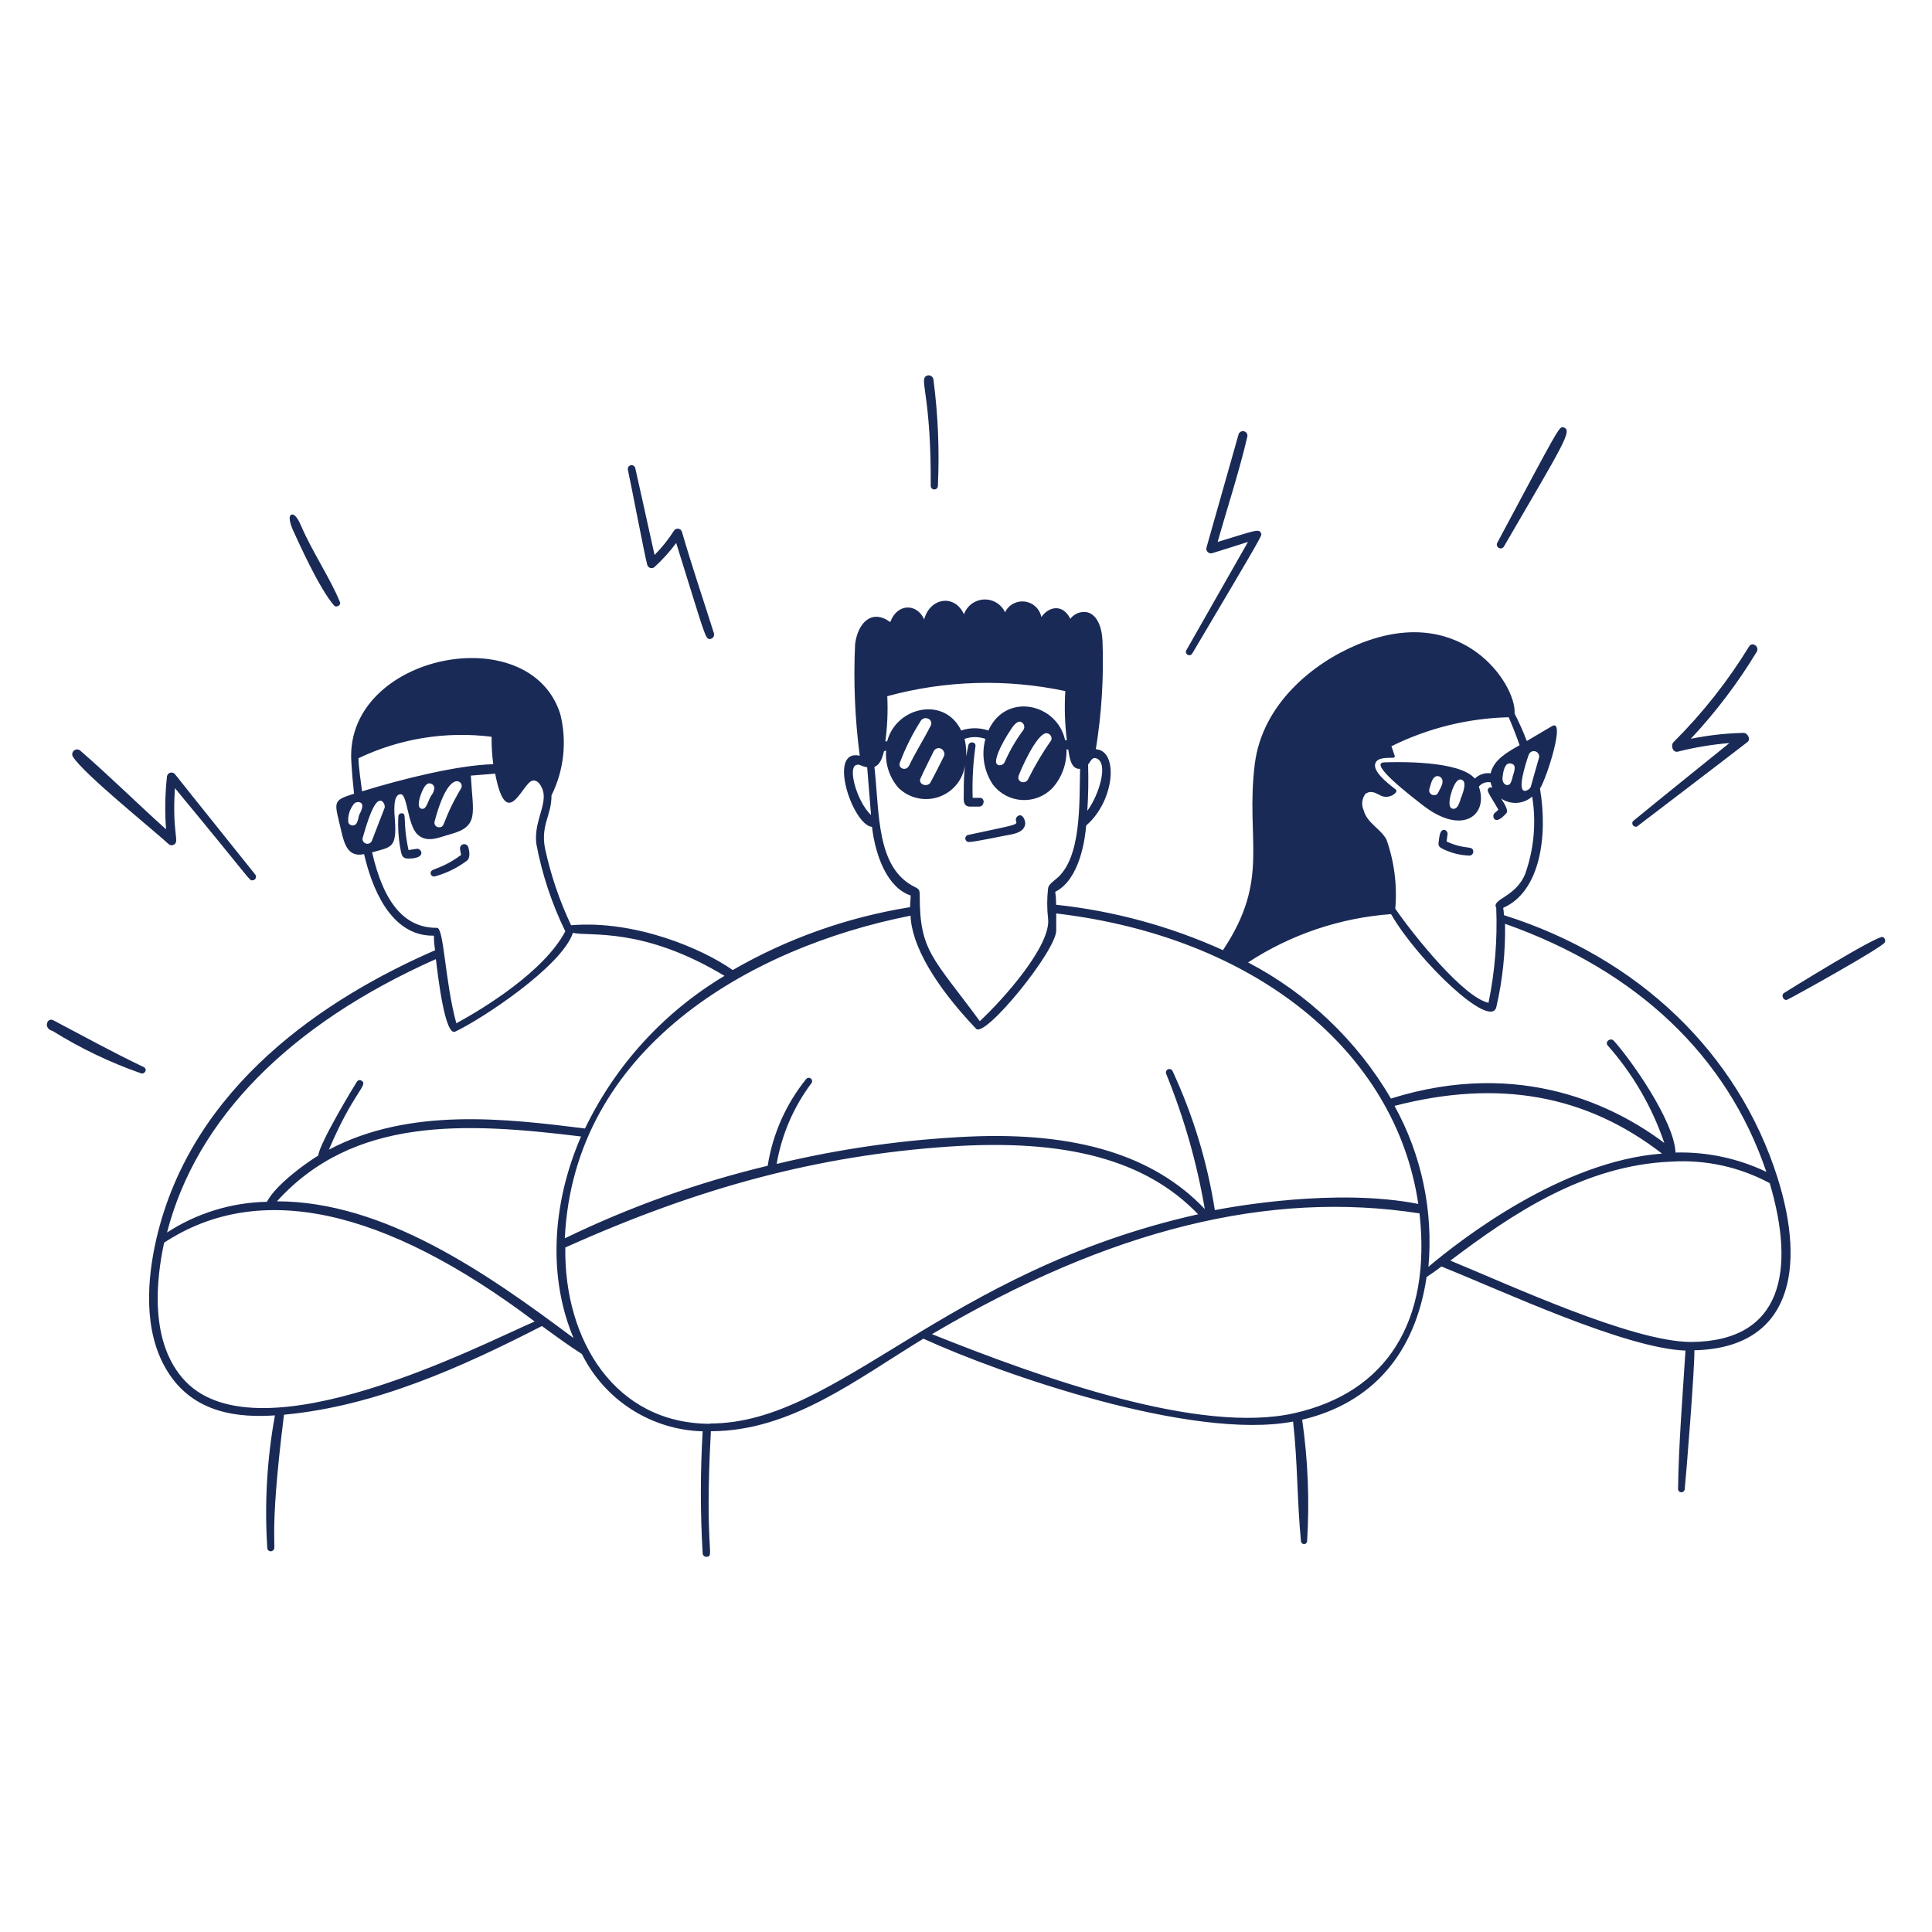 <svg width="200" height="200" viewBox="0 0 200 200" fill="none" xmlns="http://www.w3.org/2000/svg">
<path d="M149.38 87.89C150.243 88.315 151.188 88.547 152.15 88.57C152.204 88.564 152.256 88.547 152.304 88.52C152.351 88.494 152.393 88.458 152.426 88.415C152.46 88.373 152.485 88.324 152.499 88.271C152.513 88.219 152.517 88.164 152.51 88.11C152.43 87.48 151.72 88.02 149.75 87.11L149.85 86.37C149.9 86.16 149.65 85.82 149.38 85.92C149.11 86.02 149.04 86.34 148.96 86.92C148.88 87.5 148.84 87.62 149.38 87.89ZM45 90.73C46.203 90.403 47.334 89.85 48.33 89.1C48.72 88.8 48.59 88.1 48.48 87.7C48.449 87.596 48.38 87.508 48.288 87.451C48.195 87.395 48.085 87.375 47.978 87.395C47.872 87.415 47.776 87.473 47.71 87.559C47.644 87.645 47.612 87.752 47.62 87.86C47.639 88.077 47.679 88.291 47.74 88.5C45.37 90.23 44.45 89.8 44.59 90.5C44.621 90.58 44.679 90.647 44.754 90.689C44.829 90.731 44.916 90.745 45 90.73ZM42.28 88.88C44.28 88.88 43.6 87.7 43.06 87.88L42.29 88C41.63 84.87 42.16 84.21 41.59 84.19C41.504 84.185 41.419 84.213 41.354 84.269C41.289 84.325 41.248 84.404 41.24 84.49C41.169 85.727 41.26 86.967 41.51 88.18C41.62 88.72 41.82 88.88 42.28 88.88ZM100.35 87.16C100.92 87.16 103.92 86.51 104.43 86.43C105.18 86.3 106.07 86.07 106.13 85.26C106.13 84.76 105.77 84.18 105.36 84.48C105.275 84.54 105.212 84.626 105.181 84.726C105.15 84.826 105.153 84.933 105.19 85.03C105.34 85.42 105.02 85.39 100.19 86.44C100.101 86.468 100.026 86.527 99.979 86.608C99.933 86.688 99.918 86.783 99.938 86.874C99.958 86.965 100.012 87.044 100.088 87.097C100.165 87.15 100.258 87.173 100.35 87.16ZM34.58 62.68C34.8 62.93 35.34 62.68 35.18 62.3C34.18 59.86 32.34 57.14 31.18 54.46C31 54.03 30.64 53.3 30.29 53.26C30.246 53.254 30.202 53.26 30.161 53.278C30.12 53.295 30.085 53.324 30.06 53.36C29.84 53.66 30.16 54.49 30.31 54.84C30.77 55.83 33 60.87 34.58 62.68ZM67 58.46C67.019 58.538 67.058 58.61 67.113 58.668C67.168 58.727 67.237 58.77 67.314 58.793C67.391 58.816 67.473 58.819 67.551 58.801C67.629 58.783 67.701 58.745 67.76 58.69C68.586 57.938 69.336 57.108 70 56.21C73 65.81 73 66.15 73.47 66.15C73.537 66.148 73.604 66.132 73.664 66.102C73.725 66.073 73.778 66.03 73.821 65.978C73.863 65.926 73.894 65.865 73.912 65.8C73.929 65.735 73.932 65.666 73.92 65.6C72.8 62.06 71.62 58.6 70.6 55.07C70.577 54.982 70.529 54.903 70.461 54.843C70.394 54.783 70.31 54.743 70.22 54.731C70.13 54.718 70.039 54.732 69.957 54.771C69.875 54.81 69.807 54.872 69.76 54.95C69.186 55.853 68.515 56.692 67.76 57.45C67.16 54.71 65.76 48.45 65.76 48.45C65.735 48.349 65.671 48.263 65.582 48.209C65.493 48.156 65.386 48.14 65.285 48.165C65.184 48.19 65.098 48.255 65.044 48.344C64.991 48.433 64.975 48.539 65 48.64C65.34 50.19 66.79 57.77 67 58.46ZM14.91 110.48C11.69 108.94 8.82 107.36 5.52 105.62C4.88 105.28 4.44 106.45 5.44 106.72C8.321 108.518 11.393 109.991 14.6 111.11C15 111.22 15.28 110.7 14.91 110.48ZM17.47 87.39C17.539 87.451 17.625 87.489 17.716 87.5C17.807 87.511 17.899 87.493 17.98 87.45C18.64 87.13 17.79 86.34 18.11 81.59C26.22 91.38 25.77 91.13 26.11 91.13C26.18 91.135 26.251 91.119 26.312 91.085C26.374 91.05 26.425 90.999 26.458 90.937C26.492 90.875 26.507 90.805 26.502 90.734C26.497 90.664 26.472 90.597 26.43 90.54C25.16 88.94 19.6 82.03 18.12 80.15C18.064 80.08 17.99 80.026 17.905 79.997C17.82 79.968 17.728 79.963 17.641 79.984C17.554 80.005 17.474 80.051 17.412 80.116C17.35 80.181 17.308 80.262 17.29 80.35C17.087 82.176 17.053 84.018 17.19 85.85C14.19 83.16 11.32 80.31 8.29 77.69C8.198 77.617 8.084 77.578 7.966 77.58C7.848 77.583 7.736 77.627 7.647 77.704C7.559 77.782 7.501 77.888 7.483 78.005C7.465 78.121 7.489 78.24 7.55 78.34C8.73 80.17 15.39 85.5 17.47 87.39ZM96.35 50.3C96.35 50.398 96.389 50.492 96.459 50.562C96.528 50.631 96.622 50.67 96.72 50.67C96.818 50.67 96.912 50.631 96.982 50.562C97.051 50.492 97.09 50.398 97.09 50.3C97.261 46.627 97.108 42.946 96.63 39.3C96.62 39.204 96.582 39.113 96.521 39.038C96.46 38.963 96.378 38.907 96.286 38.877C96.194 38.848 96.095 38.845 96.002 38.871C95.909 38.896 95.825 38.948 95.76 39.02C95.31 39.6 96.39 41.43 96.35 50.3ZM123.41 67.67C131.02 54.83 130.61 55.47 130.55 55.24C130.38 54.66 129.9 54.94 126.05 56.1C127.05 52.55 128.3 48.76 129.13 45.17C129.147 45.054 129.121 44.936 129.055 44.838C128.989 44.741 128.89 44.672 128.776 44.644C128.662 44.617 128.541 44.633 128.438 44.689C128.336 44.746 128.258 44.839 128.22 44.95C127.09 48.95 125.97 52.86 124.89 56.7C124.873 56.779 124.876 56.862 124.899 56.94C124.922 57.018 124.964 57.089 125.022 57.145C125.08 57.203 125.152 57.244 125.23 57.266C125.308 57.287 125.391 57.289 125.47 57.27C125.47 57.27 128.12 56.45 129.19 56.1L122.8 67.33C122.762 67.41 122.756 67.502 122.784 67.586C122.811 67.671 122.869 67.742 122.946 67.785C123.024 67.828 123.115 67.84 123.201 67.819C123.287 67.798 123.362 67.744 123.41 67.67ZM194.91 97C194.39 96.75 184.77 102.73 184.67 102.8C184.32 103.05 184.67 103.67 185.03 103.48C185.61 103.22 194.8 98.11 195.11 97.56C195.134 97.51 195.147 97.456 195.15 97.401C195.153 97.346 195.145 97.291 195.126 97.239C195.108 97.187 195.079 97.139 195.042 97.098C195.005 97.057 194.96 97.024 194.91 97ZM169.45 85.57C169.45 85.57 179.09 78.22 180.89 76.82C181.28 76.51 180.89 75.82 180.43 75.87C178.616 75.913 176.809 76.118 175.03 76.48C177.611 73.726 179.897 70.71 181.85 67.48C182.18 66.94 181.38 66.38 181.06 66.93C178.857 70.524 176.235 73.844 173.25 76.82C172.93 77.13 173.13 77.89 173.65 77.82C175.415 77.371 177.215 77.07 179.03 76.92C179.03 76.92 171.39 83.07 169.03 85.02C168.99 85.084 168.971 85.158 168.975 85.233C168.978 85.308 169.005 85.38 169.05 85.44C169.096 85.5 169.158 85.544 169.23 85.567C169.301 85.591 169.378 85.592 169.45 85.57ZM155.66 56.62C161.8 46.04 162.87 44.5 161.84 44.24C161.4 44.13 161.42 44.17 154.97 56.24C154.94 56.329 154.942 56.426 154.976 56.514C155.01 56.601 155.073 56.674 155.156 56.719C155.238 56.765 155.334 56.78 155.426 56.761C155.518 56.743 155.601 56.693 155.66 56.62Z" fill="#1A2A56"/>
<path d="M184 121.89C179.92 109.02 169.61 99.12 155.69 94.74C155.681 94.485 155.654 94.231 155.61 93.98C159.41 92.32 160.26 86.61 159.42 81.64C160.15 80.45 162.09 74.33 160.66 75.17L158.05 76.71C157.68 75.71 157.25 74.78 156.79 73.86C156.89 72.26 155.43 69.4 152.86 67.53C150.5 65.81 146.44 64.27 140.52 66.73C135.9 68.65 130.69 72.89 129.9 79.05C128.9 87.05 131.55 90.93 126.6 98.36C121.13 95.883 115.3 94.297 109.33 93.66C109.33 93.212 109.3 92.764 109.24 92.32C111.79 91.03 112.33 86.83 112.44 85.46C115.44 82.86 115.79 77.68 113.44 77.56C114.044 73.849 114.275 70.087 114.13 66.33C114 64 113 63.48 112.54 63.38C112.215 63.319 111.88 63.35 111.572 63.47C111.265 63.59 110.997 63.795 110.8 64.06C110.05 62.53 108.61 62.72 107.8 63.88C107.72 63.468 107.513 63.092 107.208 62.804C106.903 62.517 106.516 62.332 106.1 62.277C105.684 62.222 105.262 62.298 104.892 62.496C104.522 62.694 104.224 63.004 104.04 63.38C103.846 62.967 103.534 62.621 103.143 62.386C102.752 62.151 102.3 62.038 101.845 62.06C101.389 62.083 100.95 62.24 100.585 62.513C100.219 62.785 99.942 63.16 99.79 63.59C98.79 61.42 96.24 61.92 95.67 64.12C94.92 62.43 92.87 62.44 92.16 64.4C90.29 63.02 88.82 64.4 88.52 66.67C88.338 70.53 88.499 74.398 89 78.23C85.61 77.47 88.25 85.41 90.27 85.6C90.62 88.6 91.86 91.9 94.27 92.7C94.27 93.1 94.21 93.51 94.21 93.91C87.744 94.943 81.522 97.149 75.85 100.42C72.73 98.22 65.79 95.23 59.12 95.78C57.911 93.227 57.002 90.542 56.41 87.78C55.97 85.37 57.1 84.42 57.09 82.34C58.385 79.731 58.707 76.746 58 73.92C54.85 63.92 35.82 67.72 36.36 78.7C36.43 79.95 36.54 81.2 36.65 82.17C34.3 82.88 34.65 83.05 35.3 85.91C35.65 87.47 36.05 88.76 37.69 88.42C38.44 91.67 40.33 96.86 44.79 96.86C45.06 96.86 44.79 96.69 45.04 98.37C33.85 103.24 19.8 112.37 16.16 128.37C15.28 132.23 14.75 137.71 17.27 141.85C20.04 146.46 24.94 146.75 28.46 146.52C27.636 151.047 27.371 155.658 27.67 160.25C27.672 160.314 27.691 160.377 27.726 160.431C27.761 160.484 27.81 160.528 27.868 160.555C27.926 160.583 27.99 160.595 28.054 160.589C28.118 160.582 28.179 160.559 28.23 160.52C28.77 160.2 27.71 159.86 29.4 146.45C38.82 145.58 47.8 141.53 56.1 137.27C57.47 138.27 58.83 139.27 60.24 140.17C61.399 142.514 63.176 144.498 65.378 145.907C67.581 147.317 70.126 148.099 72.74 148.17C72.49 152.38 72.49 156.6 72.74 160.81C72.744 160.861 72.758 160.911 72.781 160.956C72.804 161.001 72.836 161.042 72.876 161.074C72.915 161.107 72.96 161.131 73.009 161.146C73.058 161.161 73.109 161.166 73.16 161.16C74.02 161.08 72.91 160.65 73.59 148.16C81.91 148.16 88.74 142.73 95.59 138.58C103.65 142.27 123.41 149.14 133.86 147.16C134.34 151.42 134.27 155.46 134.68 159.58C134.693 159.654 134.732 159.721 134.79 159.769C134.847 159.817 134.92 159.844 134.995 159.844C135.07 159.844 135.143 159.817 135.2 159.769C135.258 159.721 135.297 159.654 135.31 159.58C135.572 155.37 135.402 151.145 134.8 146.97C142.05 145.25 146.5 140.14 147.68 132.2C148.16 131.88 148.68 131.52 149.22 131.11C155.41 133.58 168.22 139.59 174.48 139.81C174.19 144.46 173.78 149.37 173.71 154.19C173.724 154.272 173.766 154.345 173.829 154.399C173.892 154.452 173.972 154.481 174.055 154.481C174.138 154.481 174.217 154.452 174.281 154.399C174.344 154.345 174.386 154.272 174.4 154.19C174.54 152.86 175.45 141.51 175.4 139.78C185.42 139.55 187 131.35 184 121.89ZM112.64 79.15C112.91 78.79 113.06 78.37 113.45 78.49C114.85 78.9 113.73 82.38 112.56 83.93C112.66 82.34 112.69 80.73 112.64 79.15ZM88.77 79.15C89.09 79.15 89.05 79.29 89.77 79.43L90.17 84.37C88.69 83 87.62 79.17 88.77 79.17V79.15ZM158.25 78.15C158.292 78.01 158.389 77.892 158.518 77.822C158.648 77.753 158.799 77.738 158.94 77.78C159.081 77.823 159.198 77.919 159.268 78.049C159.337 78.178 159.352 78.329 159.31 78.47C158.96 79.71 158.69 80.61 158.46 81.47C158.401 81.577 158.318 81.669 158.217 81.738C158.116 81.808 158.001 81.853 157.88 81.87C157 81.9 157.94 79.05 158.25 78.13V78.15ZM141.42 82.15C141.99 81.72 142.68 82.27 142.79 82.28C143.73 82.88 144.79 82.01 144.52 81.76L144.32 81.6C143.58 81.02 142.06 79.82 142.38 79C142.62 78.38 143.6 78.47 144.24 78.44C144.263 78.439 144.285 78.434 144.305 78.423C144.325 78.412 144.343 78.397 144.356 78.379C144.37 78.361 144.379 78.34 144.383 78.317C144.387 78.295 144.386 78.272 144.38 78.25C144.28 77.93 144.16 77.61 144.04 77.25C147.819 75.376 151.963 74.352 156.18 74.25C156.61 75.25 156.98 76.2 157.31 77.14C156.06 77.85 154.64 78.63 154.31 80.05C154.013 80.013 153.711 80.043 153.427 80.139C153.144 80.234 152.885 80.391 152.67 80.6C151.1 78.71 144.6 78.87 143.29 78.92C141.6 78.99 146.06 82.4 147.29 83.36C151.42 86.57 154.12 84.36 153.09 81.43C153.234 81.253 153.424 81.119 153.639 81.041C153.854 80.964 154.086 80.946 154.31 80.99C154.347 81.18 154.408 81.365 154.49 81.54C154.44 81.515 154.385 81.503 154.33 81.503C154.274 81.503 154.22 81.515 154.17 81.54C153.76 81.8 154.17 82.15 155.11 83.82C154.994 83.938 154.87 84.048 154.74 84.15C154.36 84.43 154.69 85.65 155.96 84.15C156.15 83.92 155.79 83.25 155.39 82.66C155.873 82.989 156.451 83.148 157.034 83.112C157.617 83.076 158.172 82.846 158.61 82.46C159.047 85.145 158.799 87.897 157.89 90.46C156.89 92.91 154.38 93.05 154.89 93.98C155.022 97.277 154.753 100.578 154.09 103.81C151.52 103.25 146.46 96.98 144.44 94.07C144.649 91.638 144.335 89.19 143.52 86.89C142.85 85.73 141.52 85.2 141.17 83.89C141.033 83.598 140.984 83.272 141.029 82.953C141.073 82.634 141.209 82.334 141.42 82.09V82.15ZM156.58 80.48C156.47 80.81 156.4 81.27 156.04 81.27C155.68 81.27 155.5 80.85 155.54 80.49C155.58 80.13 155.68 79.3 156.06 79.08C156.133 79.044 156.213 79.025 156.295 79.025C156.376 79.025 156.457 79.044 156.53 79.08C157 79.21 156.75 79.91 156.58 80.42V80.48ZM151.19 82.78C151.08 83.05 150.97 83.54 150.65 83.69C150.594 83.718 150.532 83.732 150.47 83.732C150.408 83.732 150.346 83.718 150.29 83.69C149.69 83.47 150.35 81.24 150.89 80.81C150.937 80.762 150.996 80.727 151.06 80.707C151.124 80.688 151.193 80.685 151.258 80.699C151.324 80.713 151.385 80.743 151.436 80.787C151.487 80.831 151.526 80.887 151.55 80.95C151.76 81.41 151.25 82.57 151.19 82.72V82.78ZM149 81.81C148.87 82.07 148.81 82.31 148.47 82.31C148.39 82.316 148.31 82.302 148.237 82.269C148.163 82.236 148.099 82.186 148.05 82.123C148.001 82.06 147.967 81.985 147.954 81.906C147.94 81.828 147.945 81.746 147.97 81.67C148.08 81.34 148.2 80.59 148.6 80.39C148.663 80.361 148.732 80.345 148.802 80.343C148.872 80.342 148.941 80.354 149.006 80.38C149.07 80.407 149.129 80.446 149.178 80.496C149.227 80.546 149.265 80.605 149.29 80.67C149.43 81 149.2 81.45 149 81.81ZM144 94.63C146.84 99.53 154.32 106.63 154.9 104.25C155.554 101.425 155.856 98.53 155.8 95.63C169.5 100.47 178.8 109.34 182.85 121.31C179.918 119.911 176.697 119.226 173.45 119.31C173.31 116.02 168.8 109.66 167.07 107.75C166.72 107.36 166.07 107.86 166.45 108.25C169.044 111.187 171.029 114.61 172.29 118.32C167.39 114.63 157.52 109.48 143.99 113.72C140.48 107.729 135.354 102.846 129.2 99.63C133.629 96.734 138.722 95.013 144 94.63ZM91.85 72.07C97.864 70.429 104.182 70.247 110.28 71.54C110.177 73.235 110.231 74.935 110.44 76.62H110.26C109.43 72.8 104.11 71.62 102.32 75.62C101.406 75.31 100.414 75.31 99.5 75.62C97.77 72.02 92.76 73.18 91.84 76.74H91.65C91.86 75.193 91.927 73.63 91.85 72.07ZM105.45 80.3C105.63 79.79 107.25 76.01 108.3 75.9C108.387 75.899 108.474 75.919 108.552 75.958C108.63 75.997 108.698 76.054 108.75 76.124C108.802 76.194 108.836 76.276 108.85 76.362C108.864 76.449 108.857 76.537 108.83 76.62C107.937 77.892 107.142 79.229 106.45 80.62C106.2 81.24 105.22 81 105.45 80.3ZM104 78.9C103.88 79.2 103.34 79.38 103.15 79.03C102.96 78.68 103.42 77.35 104.72 75.4C105.05 74.91 105.36 74.67 105.63 74.71C105.718 74.735 105.798 74.781 105.864 74.845C105.93 74.908 105.979 74.987 106.008 75.073C106.037 75.16 106.044 75.253 106.028 75.343C106.013 75.433 105.976 75.518 105.92 75.59C105.159 76.619 104.515 77.729 104 78.9ZM95.3 80.56C95.73 79.62 96.21 78.67 96.67 77.74C96.719 77.65 96.791 77.576 96.879 77.523C96.967 77.471 97.068 77.444 97.17 77.444C97.272 77.444 97.373 77.471 97.46 77.523C97.549 77.576 97.621 77.65 97.67 77.74C97.733 77.835 97.766 77.946 97.766 78.06C97.766 78.174 97.733 78.285 97.67 78.38C97.23 79.25 96.78 80.16 96.3 81.04C95.92 81.54 95 81.16 95.3 80.56ZM94.09 79.3L94.03 79.37C93.72 79.82 92.94 79.53 93.15 78.96C93.727 77.424 94.465 75.952 95.35 74.57C95.78 74.05 96.65 74.5 96.35 75.11C95.64 76.53 94.77 77.86 94.09 79.3ZM90.52 79.39C91.16 79.12 91.34 78.39 91.52 77.76L91.73 77.7C91.677 78.394 91.763 79.091 91.981 79.752C92.199 80.413 92.545 81.024 93 81.55C93.539 82.08 94.215 82.449 94.952 82.617C95.689 82.785 96.459 82.745 97.174 82.501C97.89 82.257 98.523 81.82 99.005 81.237C99.486 80.654 99.796 79.949 99.9 79.2C99.796 80.163 99.753 81.132 99.77 82.1C99.77 82.7 99.63 83.45 100.37 83.5H101.37C101.89 83.5 102.03 82.6 101.43 82.59H100.69C100.632 80.808 100.729 79.025 100.98 77.26C101.05 76.77 100.34 76.7 100.24 77.16C99.8 79.31 100.24 78.08 99.85 76.49C100.548 76.24 101.312 76.24 102.01 76.49C101.79 77.292 101.746 78.132 101.883 78.952C102.019 79.772 102.332 80.553 102.8 81.24C103.156 81.702 103.608 82.081 104.124 82.353C104.639 82.625 105.208 82.783 105.79 82.817C106.372 82.85 106.955 82.757 107.498 82.546C108.042 82.334 108.533 82.008 108.94 81.59C109.922 80.494 110.445 79.061 110.4 77.59H110.59C110.71 78.46 110.89 79.66 111.81 79.59C111.71 83.01 112.01 88.87 109.3 91.01C108.95 91.29 108.55 91.61 108.5 91.93C108.375 92.99 108.375 94.061 108.5 95.12C108.79 97.89 103.94 103.37 101.43 105.71C96.59 99.13 95.2 98.48 95.21 92.71C95.21 92.13 95.14 92.04 94.74 91.84C90.69 89.88 91.06 84.23 90.52 79.39ZM94.26 94.79C94.37 97.86 96.78 102.01 101.03 106.48C101.89 107.6 109.49 98.27 109.34 96.25V94.56C129.81 96.97 144.48 108.75 146.82 124.63C138.32 122.96 127.58 124.92 125.76 125.27C124.979 120.297 123.509 115.457 121.39 110.89C121.354 110.801 121.284 110.73 121.196 110.693C121.108 110.655 121.009 110.654 120.92 110.69C120.831 110.726 120.76 110.796 120.723 110.884C120.685 110.972 120.684 111.071 120.72 111.16C122.559 115.667 123.9 120.362 124.72 125.16C119.46 119.62 111.46 117.16 100.31 117.66C93.599 117.971 86.932 118.919 80.4 120.49C80.922 117.441 82.167 114.56 84.03 112.09C84.071 112.016 84.083 111.929 84.065 111.846C84.046 111.763 83.998 111.69 83.93 111.639C83.861 111.589 83.777 111.566 83.692 111.573C83.608 111.581 83.529 111.619 83.47 111.68C81.369 114.276 79.989 117.381 79.47 120.68C72.22 122.419 65.179 124.937 58.47 128.19C59.39 108.6 77.5 98.1 94.26 94.79ZM50.89 76.27C50.88 77.22 50.937 78.169 51.06 79.11C47.46 79.2 41.74 80.6 37.48 81.92C37.37 81.04 37.12 79.44 37.11 78.49C41.396 76.447 46.179 75.677 50.89 76.27ZM47.71 81.64C45.71 85.04 46.14 85.64 45.47 85.64C45.395 85.645 45.32 85.631 45.251 85.601C45.182 85.57 45.121 85.523 45.074 85.465C45.027 85.406 44.995 85.337 44.98 85.263C44.966 85.189 44.969 85.112 44.99 85.04C45.9 81.6 46.77 80.96 47.21 80.88C47.306 80.861 47.405 80.87 47.496 80.908C47.586 80.945 47.663 81.009 47.717 81.091C47.771 81.173 47.799 81.269 47.798 81.367C47.796 81.465 47.766 81.56 47.71 81.64ZM44.62 82.39C44.25 83 44.16 83.85 43.62 83.72C43.08 83.59 43.47 82.37 43.79 81.72C44.11 81.07 44.39 81.06 44.58 81.11C44.687 81.139 44.782 81.201 44.852 81.287C44.922 81.373 44.963 81.479 44.97 81.59C44.931 81.884 44.809 82.162 44.62 82.39ZM37.18 84.39C37.07 84.65 37.06 85.45 36.52 85.45C36.415 85.454 36.311 85.423 36.226 85.361C36.141 85.3 36.079 85.211 36.05 85.11C35.997 84.41 36.219 83.718 36.67 83.18C36.763 83.097 36.88 83.046 37.004 83.033C37.127 83.02 37.252 83.047 37.36 83.11C37.6 83.27 37.55 83.69 37.18 84.36V84.39ZM37.55 86.72C38.46 83.45 38.98 82.97 39.29 82.9C39.354 82.885 39.42 82.889 39.482 82.91C39.544 82.931 39.599 82.969 39.64 83.02C39.776 83.178 39.844 83.382 39.83 83.59L38.51 87C38.469 87.127 38.379 87.233 38.26 87.294C38.141 87.355 38.002 87.366 37.875 87.325C37.748 87.284 37.642 87.194 37.581 87.075C37.52 86.956 37.509 86.817 37.55 86.69V86.72ZM38.55 88.23C40.47 87.67 41.09 87.83 40.88 84.91C40.81 84.08 40.65 82.19 41.49 82.22C42.17 82.22 42.19 85.38 43.2 86.36C44.21 87.34 45.52 86.65 46.62 86.36C49.62 85.54 48.96 84.26 48.74 80.29L51.26 80.09C52.39 85.95 53.91 81.56 54.93 80.9C55.58 80.49 56.14 81.39 56.26 82.08C56.49 83.56 55.26 85.18 55.52 87.35C56.109 90.491 57.118 93.538 58.52 96.41C56.33 100.57 50.04 104.41 47.24 105.93C46.06 101.65 45.96 96.03 45.24 96.05C41.92 96.07 39.74 93.56 38.51 88.2L38.55 88.23ZM45.13 99.33C45.31 100.84 46.05 107.33 47.13 106.79C49.85 105.51 58.13 100.07 59.31 96.57C61.06 96.97 66.52 95.91 75 101.02C68.742 104.758 63.721 110.252 60.56 116.82C52.47 115.82 42.46 114.57 34.05 119.01C36.62 112.95 38.16 112.35 37.43 111.87C37.392 111.844 37.349 111.826 37.305 111.817C37.26 111.808 37.213 111.809 37.169 111.818C37.124 111.827 37.081 111.846 37.044 111.872C37.006 111.898 36.974 111.931 36.95 111.97C36.69 112.36 33.04 118.39 32.95 119.62C31.54 120.48 28.53 122.68 27.63 124.41C23.954 124.482 20.371 125.584 17.29 127.59C20.33 115.82 29.94 106.05 45.09 99.3L45.13 99.33ZM19.2 143C15.38 139 16.2 132.31 16.99 128.64C26.75 122.23 39.65 124.97 55.35 136.8C50.07 139.06 27 151.09 19.2 143ZM28.64 124.39C36.58 115.6 48.06 116.16 60.15 117.65C57.05 124.8 56.78 132.35 59.37 138.51C50.37 131.77 39.74 124.36 28.64 124.36V124.39ZM73.52 147.39C63.67 147.39 58.38 138.74 58.52 129.14C72.52 122.85 84.75 119.63 98.15 118.7C110.39 117.85 118.63 120.08 124.03 125.7C97.65 131.61 86.76 147.36 73.52 147.36V147.39ZM134 146.29C124.21 148.5 108 142.72 96.48 138.11C114.84 127.27 131.36 123.18 146.95 125.61C148.18 136.78 143.58 144.12 134 146.29ZM147.87 131.15C148.389 125.368 147.167 119.562 144.36 114.48C155.1 111.7 164.17 113.32 172.05 119.42C161.7 120.19 151.27 128.27 147.86 131.15H147.87ZM175.07 138.92C168.95 138.92 156.07 132.92 150.14 130.5C156.48 125.7 163.99 120.61 173.03 120.25C176.561 120.032 180.084 120.804 183.2 122.48C185.88 131.52 184.54 138.86 175.06 138.92H175.07Z" fill="#1A2A56"/>
</svg>
